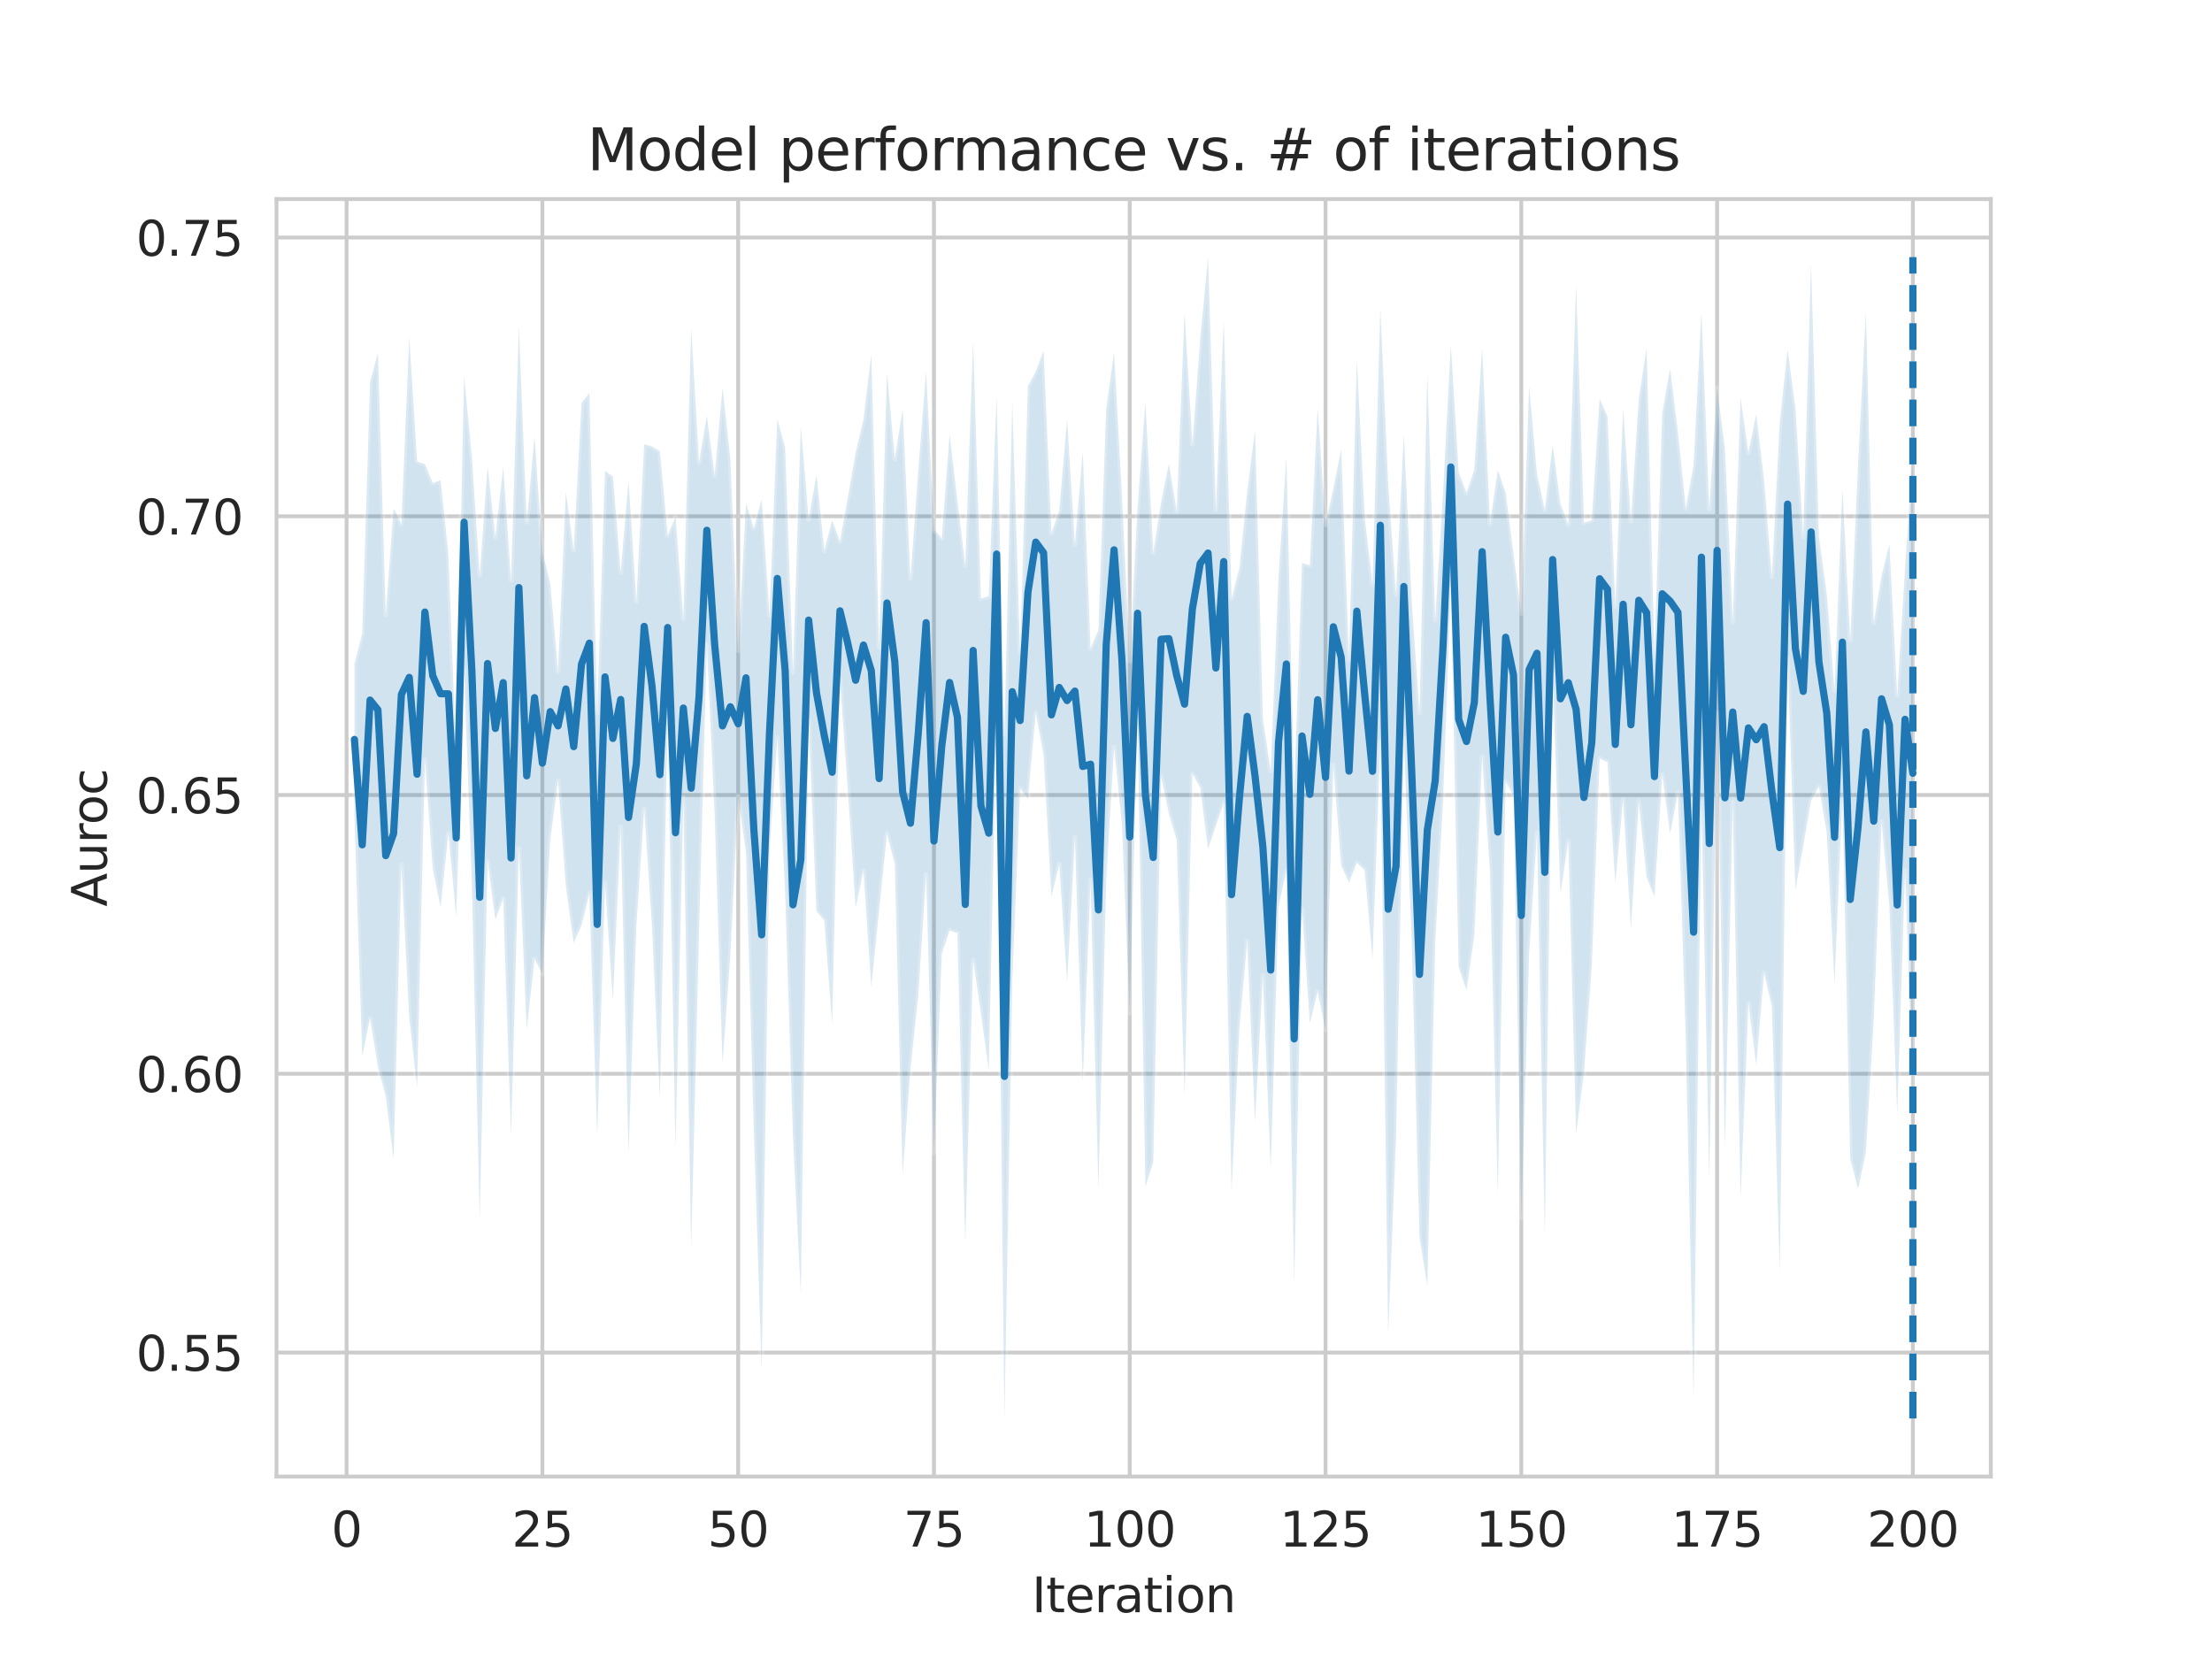 <?xml version="1.0" encoding="utf-8" standalone="no"?>
<!DOCTYPE svg PUBLIC "-//W3C//DTD SVG 1.1//EN"
  "http://www.w3.org/Graphics/SVG/1.1/DTD/svg11.dtd">
<svg xmlns:xlink="http://www.w3.org/1999/xlink" width="460.8pt" height="345.6pt" viewBox="0 0 460.8 345.6" xmlns="http://www.w3.org/2000/svg" version="1.1">
 <defs>
  <style type="text/css">*{stroke-linejoin: round; stroke-linecap: butt}</style>
 </defs>
 <g id="figure_1">
  <g id="patch_1">
   <path d="M 0 345.6 
L 460.8 345.6 
L 460.8 0 
L 0 0 
z
" style="fill: #ffffff"/>
  </g>
  <g id="axes_1">
   <g id="patch_2">
    <path d="M 57.6 307.584 
L 414.72 307.584 
L 414.72 41.472 
L 57.6 41.472 
z
" style="fill: #ffffff"/>
   </g>
   <g id="matplotlib.axis_1">
    <g id="xtick_1">
     <g id="line2d_1">
      <path d="M 72.201 307.584 
L 72.201 41.472 
" clip-path="url(#pf254a55694)" style="fill: none; stroke: #cccccc; stroke-width: 0.8; stroke-linecap: round"/>
     </g>
     <g id="text_1">
      <!-- 0 -->
      <g style="fill: #262626" transform="translate(69.02 322.182)scale(0.1 -0.1)">
       <defs>
        <path id="DejaVuSans-30" d="M 2034 4250 
Q 1547 4250 1301 3770 
Q 1056 3291 1056 2328 
Q 1056 1369 1301 889 
Q 1547 409 2034 409 
Q 2525 409 2770 889 
Q 3016 1369 3016 2328 
Q 3016 3291 2770 3770 
Q 2525 4250 2034 4250 
z
M 2034 4750 
Q 2819 4750 3233 4129 
Q 3647 3509 3647 2328 
Q 3647 1150 3233 529 
Q 2819 -91 2034 -91 
Q 1250 -91 836 529 
Q 422 1150 422 2328 
Q 422 3509 836 4129 
Q 1250 4750 2034 4750 
z
" transform="scale(0.016)"/>
       </defs>
       <use xlink:href="#DejaVuSans-30"/>
      </g>
     </g>
    </g>
    <g id="xtick_2">
     <g id="line2d_2">
      <path d="M 112.987 307.584 
L 112.987 41.472 
" clip-path="url(#pf254a55694)" style="fill: none; stroke: #cccccc; stroke-width: 0.8; stroke-linecap: round"/>
     </g>
     <g id="text_2">
      <!-- 25 -->
      <g style="fill: #262626" transform="translate(106.625 322.182)scale(0.1 -0.1)">
       <defs>
        <path id="DejaVuSans-32" d="M 1228 531 
L 3431 531 
L 3431 0 
L 469 0 
L 469 531 
Q 828 903 1448 1529 
Q 2069 2156 2228 2338 
Q 2531 2678 2651 2914 
Q 2772 3150 2772 3378 
Q 2772 3750 2511 3984 
Q 2250 4219 1831 4219 
Q 1534 4219 1204 4116 
Q 875 4013 500 3803 
L 500 4441 
Q 881 4594 1212 4672 
Q 1544 4750 1819 4750 
Q 2544 4750 2975 4387 
Q 3406 4025 3406 3419 
Q 3406 3131 3298 2873 
Q 3191 2616 2906 2266 
Q 2828 2175 2409 1742 
Q 1991 1309 1228 531 
z
" transform="scale(0.016)"/>
        <path id="DejaVuSans-35" d="M 691 4666 
L 3169 4666 
L 3169 4134 
L 1269 4134 
L 1269 2991 
Q 1406 3038 1543 3061 
Q 1681 3084 1819 3084 
Q 2600 3084 3056 2656 
Q 3513 2228 3513 1497 
Q 3513 744 3044 326 
Q 2575 -91 1722 -91 
Q 1428 -91 1123 -41 
Q 819 9 494 109 
L 494 744 
Q 775 591 1075 516 
Q 1375 441 1709 441 
Q 2250 441 2565 725 
Q 2881 1009 2881 1497 
Q 2881 1984 2565 2268 
Q 2250 2553 1709 2553 
Q 1456 2553 1204 2497 
Q 953 2441 691 2322 
L 691 4666 
z
" transform="scale(0.016)"/>
       </defs>
       <use xlink:href="#DejaVuSans-32"/>
       <use xlink:href="#DejaVuSans-35" x="63.623"/>
      </g>
     </g>
    </g>
    <g id="xtick_3">
     <g id="line2d_3">
      <path d="M 153.773 307.584 
L 153.773 41.472 
" clip-path="url(#pf254a55694)" style="fill: none; stroke: #cccccc; stroke-width: 0.8; stroke-linecap: round"/>
     </g>
     <g id="text_3">
      <!-- 50 -->
      <g style="fill: #262626" transform="translate(147.41 322.182)scale(0.1 -0.1)">
       <use xlink:href="#DejaVuSans-35"/>
       <use xlink:href="#DejaVuSans-30" x="63.623"/>
      </g>
     </g>
    </g>
    <g id="xtick_4">
     <g id="line2d_4">
      <path d="M 194.559 307.584 
L 194.559 41.472 
" clip-path="url(#pf254a55694)" style="fill: none; stroke: #cccccc; stroke-width: 0.8; stroke-linecap: round"/>
     </g>
     <g id="text_4">
      <!-- 75 -->
      <g style="fill: #262626" transform="translate(188.196 322.182)scale(0.1 -0.1)">
       <defs>
        <path id="DejaVuSans-37" d="M 525 4666 
L 3525 4666 
L 3525 4397 
L 1831 0 
L 1172 0 
L 2766 4134 
L 525 4134 
L 525 4666 
z
" transform="scale(0.016)"/>
       </defs>
       <use xlink:href="#DejaVuSans-37"/>
       <use xlink:href="#DejaVuSans-35" x="63.623"/>
      </g>
     </g>
    </g>
    <g id="xtick_5">
     <g id="line2d_5">
      <path d="M 235.344 307.584 
L 235.344 41.472 
" clip-path="url(#pf254a55694)" style="fill: none; stroke: #cccccc; stroke-width: 0.8; stroke-linecap: round"/>
     </g>
     <g id="text_5">
      <!-- 100 -->
      <g style="fill: #262626" transform="translate(225.801 322.182)scale(0.1 -0.1)">
       <defs>
        <path id="DejaVuSans-31" d="M 794 531 
L 1825 531 
L 1825 4091 
L 703 3866 
L 703 4441 
L 1819 4666 
L 2450 4666 
L 2450 531 
L 3481 531 
L 3481 0 
L 794 0 
L 794 531 
z
" transform="scale(0.016)"/>
       </defs>
       <use xlink:href="#DejaVuSans-31"/>
       <use xlink:href="#DejaVuSans-30" x="63.623"/>
       <use xlink:href="#DejaVuSans-30" x="127.246"/>
      </g>
     </g>
    </g>
    <g id="xtick_6">
     <g id="line2d_6">
      <path d="M 276.13 307.584 
L 276.13 41.472 
" clip-path="url(#pf254a55694)" style="fill: none; stroke: #cccccc; stroke-width: 0.8; stroke-linecap: round"/>
     </g>
     <g id="text_6">
      <!-- 125 -->
      <g style="fill: #262626" transform="translate(266.586 322.182)scale(0.1 -0.1)">
       <use xlink:href="#DejaVuSans-31"/>
       <use xlink:href="#DejaVuSans-32" x="63.623"/>
       <use xlink:href="#DejaVuSans-35" x="127.246"/>
      </g>
     </g>
    </g>
    <g id="xtick_7">
     <g id="line2d_7">
      <path d="M 316.916 307.584 
L 316.916 41.472 
" clip-path="url(#pf254a55694)" style="fill: none; stroke: #cccccc; stroke-width: 0.8; stroke-linecap: round"/>
     </g>
     <g id="text_7">
      <!-- 150 -->
      <g style="fill: #262626" transform="translate(307.372 322.182)scale(0.1 -0.1)">
       <use xlink:href="#DejaVuSans-31"/>
       <use xlink:href="#DejaVuSans-35" x="63.623"/>
       <use xlink:href="#DejaVuSans-30" x="127.246"/>
      </g>
     </g>
    </g>
    <g id="xtick_8">
     <g id="line2d_8">
      <path d="M 357.702 307.584 
L 357.702 41.472 
" clip-path="url(#pf254a55694)" style="fill: none; stroke: #cccccc; stroke-width: 0.8; stroke-linecap: round"/>
     </g>
     <g id="text_8">
      <!-- 175 -->
      <g style="fill: #262626" transform="translate(348.158 322.182)scale(0.1 -0.1)">
       <use xlink:href="#DejaVuSans-31"/>
       <use xlink:href="#DejaVuSans-37" x="63.623"/>
       <use xlink:href="#DejaVuSans-35" x="127.246"/>
      </g>
     </g>
    </g>
    <g id="xtick_9">
     <g id="line2d_9">
      <path d="M 398.487 307.584 
L 398.487 41.472 
" clip-path="url(#pf254a55694)" style="fill: none; stroke: #cccccc; stroke-width: 0.8; stroke-linecap: round"/>
     </g>
     <g id="text_9">
      <!-- 200 -->
      <g style="fill: #262626" transform="translate(388.944 322.182)scale(0.1 -0.1)">
       <use xlink:href="#DejaVuSans-32"/>
       <use xlink:href="#DejaVuSans-30" x="63.623"/>
       <use xlink:href="#DejaVuSans-30" x="127.246"/>
      </g>
     </g>
    </g>
    <g id="text_10">
     <!-- Iteration -->
     <g style="fill: #262626" transform="translate(214.951 335.861)scale(0.1 -0.1)">
      <defs>
       <path id="DejaVuSans-49" d="M 628 4666 
L 1259 4666 
L 1259 0 
L 628 0 
L 628 4666 
z
" transform="scale(0.016)"/>
       <path id="DejaVuSans-74" d="M 1172 4494 
L 1172 3500 
L 2356 3500 
L 2356 3053 
L 1172 3053 
L 1172 1153 
Q 1172 725 1289 603 
Q 1406 481 1766 481 
L 2356 481 
L 2356 0 
L 1766 0 
Q 1100 0 847 248 
Q 594 497 594 1153 
L 594 3053 
L 172 3053 
L 172 3500 
L 594 3500 
L 594 4494 
L 1172 4494 
z
" transform="scale(0.016)"/>
       <path id="DejaVuSans-65" d="M 3597 1894 
L 3597 1613 
L 953 1613 
Q 991 1019 1311 708 
Q 1631 397 2203 397 
Q 2534 397 2845 478 
Q 3156 559 3463 722 
L 3463 178 
Q 3153 47 2828 -22 
Q 2503 -91 2169 -91 
Q 1331 -91 842 396 
Q 353 884 353 1716 
Q 353 2575 817 3079 
Q 1281 3584 2069 3584 
Q 2775 3584 3186 3129 
Q 3597 2675 3597 1894 
z
M 3022 2063 
Q 3016 2534 2758 2815 
Q 2500 3097 2075 3097 
Q 1594 3097 1305 2825 
Q 1016 2553 972 2059 
L 3022 2063 
z
" transform="scale(0.016)"/>
       <path id="DejaVuSans-72" d="M 2631 2963 
Q 2534 3019 2420 3045 
Q 2306 3072 2169 3072 
Q 1681 3072 1420 2755 
Q 1159 2438 1159 1844 
L 1159 0 
L 581 0 
L 581 3500 
L 1159 3500 
L 1159 2956 
Q 1341 3275 1631 3429 
Q 1922 3584 2338 3584 
Q 2397 3584 2469 3576 
Q 2541 3569 2628 3553 
L 2631 2963 
z
" transform="scale(0.016)"/>
       <path id="DejaVuSans-61" d="M 2194 1759 
Q 1497 1759 1228 1600 
Q 959 1441 959 1056 
Q 959 750 1161 570 
Q 1363 391 1709 391 
Q 2188 391 2477 730 
Q 2766 1069 2766 1631 
L 2766 1759 
L 2194 1759 
z
M 3341 1997 
L 3341 0 
L 2766 0 
L 2766 531 
Q 2569 213 2275 61 
Q 1981 -91 1556 -91 
Q 1019 -91 701 211 
Q 384 513 384 1019 
Q 384 1609 779 1909 
Q 1175 2209 1959 2209 
L 2766 2209 
L 2766 2266 
Q 2766 2663 2505 2880 
Q 2244 3097 1772 3097 
Q 1472 3097 1187 3025 
Q 903 2953 641 2809 
L 641 3341 
Q 956 3463 1253 3523 
Q 1550 3584 1831 3584 
Q 2591 3584 2966 3190 
Q 3341 2797 3341 1997 
z
" transform="scale(0.016)"/>
       <path id="DejaVuSans-69" d="M 603 3500 
L 1178 3500 
L 1178 0 
L 603 0 
L 603 3500 
z
M 603 4863 
L 1178 4863 
L 1178 4134 
L 603 4134 
L 603 4863 
z
" transform="scale(0.016)"/>
       <path id="DejaVuSans-6f" d="M 1959 3097 
Q 1497 3097 1228 2736 
Q 959 2375 959 1747 
Q 959 1119 1226 758 
Q 1494 397 1959 397 
Q 2419 397 2687 759 
Q 2956 1122 2956 1747 
Q 2956 2369 2687 2733 
Q 2419 3097 1959 3097 
z
M 1959 3584 
Q 2709 3584 3137 3096 
Q 3566 2609 3566 1747 
Q 3566 888 3137 398 
Q 2709 -91 1959 -91 
Q 1206 -91 779 398 
Q 353 888 353 1747 
Q 353 2609 779 3096 
Q 1206 3584 1959 3584 
z
" transform="scale(0.016)"/>
       <path id="DejaVuSans-6e" d="M 3513 2113 
L 3513 0 
L 2938 0 
L 2938 2094 
Q 2938 2591 2744 2837 
Q 2550 3084 2163 3084 
Q 1697 3084 1428 2787 
Q 1159 2491 1159 1978 
L 1159 0 
L 581 0 
L 581 3500 
L 1159 3500 
L 1159 2956 
Q 1366 3272 1645 3428 
Q 1925 3584 2291 3584 
Q 2894 3584 3203 3211 
Q 3513 2838 3513 2113 
z
" transform="scale(0.016)"/>
      </defs>
      <use xlink:href="#DejaVuSans-49"/>
      <use xlink:href="#DejaVuSans-74" x="29.492"/>
      <use xlink:href="#DejaVuSans-65" x="68.701"/>
      <use xlink:href="#DejaVuSans-72" x="130.225"/>
      <use xlink:href="#DejaVuSans-61" x="171.338"/>
      <use xlink:href="#DejaVuSans-74" x="232.617"/>
      <use xlink:href="#DejaVuSans-69" x="271.826"/>
      <use xlink:href="#DejaVuSans-6f" x="299.609"/>
      <use xlink:href="#DejaVuSans-6e" x="360.791"/>
     </g>
    </g>
   </g>
   <g id="matplotlib.axis_2">
    <g id="ytick_1">
     <g id="line2d_10">
      <path d="M 57.6 281.755 
L 414.72 281.755 
" clip-path="url(#pf254a55694)" style="fill: none; stroke: #cccccc; stroke-width: 0.8; stroke-linecap: round"/>
     </g>
     <g id="text_11">
      <!-- 0.55 -->
      <g style="fill: #262626" transform="translate(28.334 285.554)scale(0.1 -0.1)">
       <defs>
        <path id="DejaVuSans-2e" d="M 684 794 
L 1344 794 
L 1344 0 
L 684 0 
L 684 794 
z
" transform="scale(0.016)"/>
       </defs>
       <use xlink:href="#DejaVuSans-30"/>
       <use xlink:href="#DejaVuSans-2e" x="63.623"/>
       <use xlink:href="#DejaVuSans-35" x="95.41"/>
       <use xlink:href="#DejaVuSans-35" x="159.033"/>
      </g>
     </g>
    </g>
    <g id="ytick_2">
     <g id="line2d_11">
      <path d="M 57.6 223.686 
L 414.72 223.686 
" clip-path="url(#pf254a55694)" style="fill: none; stroke: #cccccc; stroke-width: 0.8; stroke-linecap: round"/>
     </g>
     <g id="text_12">
      <!-- 0.60 -->
      <g style="fill: #262626" transform="translate(28.334 227.486)scale(0.1 -0.1)">
       <defs>
        <path id="DejaVuSans-36" d="M 2113 2584 
Q 1688 2584 1439 2293 
Q 1191 2003 1191 1497 
Q 1191 994 1439 701 
Q 1688 409 2113 409 
Q 2538 409 2786 701 
Q 3034 994 3034 1497 
Q 3034 2003 2786 2293 
Q 2538 2584 2113 2584 
z
M 3366 4563 
L 3366 3988 
Q 3128 4100 2886 4159 
Q 2644 4219 2406 4219 
Q 1781 4219 1451 3797 
Q 1122 3375 1075 2522 
Q 1259 2794 1537 2939 
Q 1816 3084 2150 3084 
Q 2853 3084 3261 2657 
Q 3669 2231 3669 1497 
Q 3669 778 3244 343 
Q 2819 -91 2113 -91 
Q 1303 -91 875 529 
Q 447 1150 447 2328 
Q 447 3434 972 4092 
Q 1497 4750 2381 4750 
Q 2619 4750 2861 4703 
Q 3103 4656 3366 4563 
z
" transform="scale(0.016)"/>
       </defs>
       <use xlink:href="#DejaVuSans-30"/>
       <use xlink:href="#DejaVuSans-2e" x="63.623"/>
       <use xlink:href="#DejaVuSans-36" x="95.41"/>
       <use xlink:href="#DejaVuSans-30" x="159.033"/>
      </g>
     </g>
    </g>
    <g id="ytick_3">
     <g id="line2d_12">
      <path d="M 57.6 165.618 
L 414.72 165.618 
" clip-path="url(#pf254a55694)" style="fill: none; stroke: #cccccc; stroke-width: 0.8; stroke-linecap: round"/>
     </g>
     <g id="text_13">
      <!-- 0.65 -->
      <g style="fill: #262626" transform="translate(28.334 169.417)scale(0.1 -0.1)">
       <use xlink:href="#DejaVuSans-30"/>
       <use xlink:href="#DejaVuSans-2e" x="63.623"/>
       <use xlink:href="#DejaVuSans-36" x="95.41"/>
       <use xlink:href="#DejaVuSans-35" x="159.033"/>
      </g>
     </g>
    </g>
    <g id="ytick_4">
     <g id="line2d_13">
      <path d="M 57.6 107.55 
L 414.72 107.55 
" clip-path="url(#pf254a55694)" style="fill: none; stroke: #cccccc; stroke-width: 0.8; stroke-linecap: round"/>
     </g>
     <g id="text_14">
      <!-- 0.70 -->
      <g style="fill: #262626" transform="translate(28.334 111.349)scale(0.1 -0.1)">
       <use xlink:href="#DejaVuSans-30"/>
       <use xlink:href="#DejaVuSans-2e" x="63.623"/>
       <use xlink:href="#DejaVuSans-37" x="95.41"/>
       <use xlink:href="#DejaVuSans-30" x="159.033"/>
      </g>
     </g>
    </g>
    <g id="ytick_5">
     <g id="line2d_14">
      <path d="M 57.6 49.482 
L 414.72 49.482 
" clip-path="url(#pf254a55694)" style="fill: none; stroke: #cccccc; stroke-width: 0.8; stroke-linecap: round"/>
     </g>
     <g id="text_15">
      <!-- 0.75 -->
      <g style="fill: #262626" transform="translate(28.334 53.281)scale(0.1 -0.1)">
       <use xlink:href="#DejaVuSans-30"/>
       <use xlink:href="#DejaVuSans-2e" x="63.623"/>
       <use xlink:href="#DejaVuSans-37" x="95.41"/>
       <use xlink:href="#DejaVuSans-35" x="159.033"/>
      </g>
     </g>
    </g>
    <g id="text_16">
     <!-- Auroc -->
     <g style="fill: #262626" transform="translate(22.255 188.869)rotate(-90)scale(0.1 -0.1)">
      <defs>
       <path id="DejaVuSans-41" d="M 2188 4044 
L 1331 1722 
L 3047 1722 
L 2188 4044 
z
M 1831 4666 
L 2547 4666 
L 4325 0 
L 3669 0 
L 3244 1197 
L 1141 1197 
L 716 0 
L 50 0 
L 1831 4666 
z
" transform="scale(0.016)"/>
       <path id="DejaVuSans-75" d="M 544 1381 
L 544 3500 
L 1119 3500 
L 1119 1403 
Q 1119 906 1312 657 
Q 1506 409 1894 409 
Q 2359 409 2629 706 
Q 2900 1003 2900 1516 
L 2900 3500 
L 3475 3500 
L 3475 0 
L 2900 0 
L 2900 538 
Q 2691 219 2414 64 
Q 2138 -91 1772 -91 
Q 1169 -91 856 284 
Q 544 659 544 1381 
z
M 1991 3584 
L 1991 3584 
z
" transform="scale(0.016)"/>
       <path id="DejaVuSans-63" d="M 3122 3366 
L 3122 2828 
Q 2878 2963 2633 3030 
Q 2388 3097 2138 3097 
Q 1578 3097 1268 2742 
Q 959 2388 959 1747 
Q 959 1106 1268 751 
Q 1578 397 2138 397 
Q 2388 397 2633 464 
Q 2878 531 3122 666 
L 3122 134 
Q 2881 22 2623 -34 
Q 2366 -91 2075 -91 
Q 1284 -91 818 406 
Q 353 903 353 1747 
Q 353 2603 823 3093 
Q 1294 3584 2113 3584 
Q 2378 3584 2631 3529 
Q 2884 3475 3122 3366 
z
" transform="scale(0.016)"/>
      </defs>
      <use xlink:href="#DejaVuSans-41"/>
      <use xlink:href="#DejaVuSans-75" x="68.408"/>
      <use xlink:href="#DejaVuSans-72" x="131.787"/>
      <use xlink:href="#DejaVuSans-6f" x="170.65"/>
      <use xlink:href="#DejaVuSans-63" x="231.832"/>
     </g>
    </g>
   </g>
   <g id="PolyCollection_1">
    <defs>
     <path id="mbda8fba583" d="M 73.833 -207.339 
L 73.833 -175.777 
L 75.464 -125.609 
L 77.096 -133.483 
L 78.727 -123.386 
L 80.358 -117.234 
L 81.99 -104.199 
L 83.621 -165.455 
L 85.253 -133.581 
L 86.884 -119.152 
L 88.516 -187.264 
L 90.147 -164.687 
L 91.778 -156.627 
L 93.41 -172.075 
L 95.041 -154.683 
L 96.673 -206.278 
L 98.304 -161.298 
L 99.936 -91.635 
L 101.567 -166.355 
L 103.198 -154.01 
L 104.83 -158.449 
L 106.461 -109.046 
L 108.093 -168.871 
L 109.724 -131.173 
L 111.356 -145.844 
L 112.987 -142.711 
L 114.618 -170.529 
L 116.25 -182.995 
L 117.881 -161.021 
L 119.513 -149.175 
L 121.144 -152.863 
L 122.776 -159.508 
L 124.407 -108.969 
L 126.038 -161.675 
L 127.67 -137.187 
L 129.301 -173.353 
L 130.933 -105.194 
L 132.564 -152.728 
L 134.196 -177.185 
L 135.827 -152.649 
L 137.458 -116.847 
L 139.09 -195.697 
L 140.721 -106.341 
L 142.353 -179.538 
L 143.984 -85.652 
L 145.616 -151.42 
L 147.247 -211.308 
L 148.879 -176.055 
L 150.51 -123.99 
L 152.141 -146.624 
L 153.773 -179.625 
L 155.404 -168.069 
L 157.036 -110.197 
L 158.667 -60.15 
L 160.299 -168.398 
L 161.93 -191.915 
L 163.561 -159.515 
L 165.193 -108.732 
L 166.824 -76.082 
L 168.456 -195.512 
L 170.087 -155.819 
L 171.719 -153.829 
L 173.35 -132.201 
L 174.981 -203.916 
L 176.613 -181.204 
L 178.244 -156.512 
L 179.876 -164.291 
L 181.507 -140.038 
L 183.139 -156.108 
L 184.77 -171.965 
L 186.401 -165.638 
L 188.033 -100.894 
L 189.664 -123.067 
L 191.296 -138.224 
L 192.927 -163.495 
L 194.559 -105.473 
L 196.19 -146.934 
L 197.821 -151.779 
L 199.453 -151.202 
L 201.084 -86.581 
L 202.716 -145.657 
L 204.347 -134.531 
L 205.979 -122.665 
L 207.61 -197.302 
L 209.241 -50.112 
L 210.873 -141.132 
L 212.504 -181.346 
L 214.136 -179.212 
L 215.767 -197.141 
L 217.399 -188.405 
L 219.03 -158.818 
L 220.661 -165.567 
L 222.293 -141.047 
L 223.924 -171.102 
L 225.556 -120.376 
L 227.187 -162.283 
L 228.819 -97.778 
L 230.45 -162.343 
L 232.081 -189.994 
L 233.713 -173.977 
L 235.344 -134.532 
L 236.976 -195.821 
L 238.607 -98.343 
L 240.239 -103.494 
L 241.87 -183.999 
L 243.501 -176.123 
L 245.133 -170.596 
L 246.764 -117.351 
L 248.396 -184.474 
L 250.027 -181.526 
L 251.659 -168.759 
L 253.29 -173.591 
L 254.921 -178.323 
L 256.553 -97.517 
L 258.184 -131.47 
L 259.816 -149.589 
L 261.447 -111.894 
L 263.079 -142.45 
L 264.71 -102.101 
L 266.341 -156.758 
L 267.973 -164.231 
L 269.604 -77.993 
L 271.236 -156.257 
L 272.867 -132.421 
L 274.499 -139.077 
L 276.13 -131.03 
L 277.761 -186.242 
L 279.393 -165.33 
L 281.024 -161.738 
L 282.656 -165.867 
L 284.287 -164.295 
L 285.919 -145.87 
L 287.55 -191.017 
L 289.181 -67.709 
L 290.813 -108.624 
L 292.444 -191.811 
L 294.076 -149.803 
L 295.707 -88.041 
L 297.339 -77.636 
L 298.97 -149.324 
L 300.601 -178.742 
L 302.233 -222.9 
L 303.864 -144.194 
L 305.496 -139.341 
L 307.127 -150.76 
L 308.759 -188.011 
L 310.39 -164.131 
L 312.021 -96.903 
L 313.653 -182.764 
L 315.284 -179.848 
L 316.916 -91.988 
L 318.547 -147.106 
L 320.179 -172.253 
L 321.81 -88.376 
L 323.441 -205.2 
L 325.073 -159.467 
L 326.704 -170.437 
L 328.336 -109.477 
L 329.967 -122.229 
L 331.599 -144.548 
L 333.23 -187.585 
L 334.862 -186.795 
L 336.493 -161.672 
L 338.124 -179.065 
L 339.756 -152.187 
L 341.387 -178.669 
L 343.019 -162.888 
L 344.65 -158.839 
L 346.282 -184.288 
L 347.913 -171.902 
L 349.544 -180.547 
L 351.176 -129.508 
L 352.807 -54.234 
L 354.439 -178.403 
L 356.07 -100.223 
L 357.702 -197.086 
L 359.333 -106.746 
L 360.964 -178.525 
L 362.596 -96.028 
L 364.227 -136.642 
L 365.859 -123.726 
L 367.49 -142.926 
L 369.122 -135.887 
L 370.753 -80.592 
L 372.384 -208.413 
L 374.016 -160.283 
L 375.647 -169.395 
L 377.279 -178.816 
L 378.91 -181.704 
L 380.542 -172.245 
L 382.173 -140.638 
L 383.804 -179.847 
L 385.436 -104.217 
L 387.067 -97.963 
L 388.699 -105.585 
L 390.33 -133.255 
L 391.962 -174.431 
L 393.593 -156.895 
L 395.224 -113.447 
L 396.856 -164.278 
L 398.487 -118.082 
L 398.487 -250.94 
L 398.487 -250.94 
L 396.856 -227.234 
L 395.224 -200.694 
L 393.593 -232.283 
L 391.962 -225.614 
L 390.33 -215.818 
L 388.699 -280.679 
L 387.067 -248.691 
L 385.436 -212.237 
L 383.804 -243.805 
L 382.173 -201.723 
L 380.542 -221.89 
L 378.91 -233.745 
L 377.279 -290.749 
L 375.647 -233.752 
L 374.016 -260.615 
L 372.384 -272.755 
L 370.753 -257.466 
L 369.122 -225.421 
L 367.49 -245.506 
L 365.859 -259.276 
L 364.227 -251.276 
L 362.596 -262.664 
L 360.964 -216.006 
L 359.333 -252.062 
L 357.702 -264.805 
L 356.07 -239.543 
L 354.439 -280.653 
L 352.807 -248.593 
L 351.176 -239.785 
L 349.544 -255.504 
L 347.913 -268.85 
L 346.282 -259.505 
L 344.65 -208.817 
L 343.019 -273.063 
L 341.387 -262.419 
L 339.756 -237.051 
L 338.124 -260.378 
L 336.493 -219.37 
L 334.862 -258.872 
L 333.23 -262.491 
L 331.599 -237.231 
L 329.967 -236.703 
L 328.336 -286.175 
L 326.704 -236.324 
L 325.073 -240.573 
L 323.441 -252.865 
L 321.81 -239.387 
L 320.179 -246.782 
L 318.547 -265.104 
L 316.916 -217.778 
L 315.284 -230.162 
L 313.653 -242.931 
L 312.021 -247.649 
L 310.39 -236.461 
L 308.759 -273.334 
L 307.127 -247.716 
L 305.496 -242.922 
L 303.864 -247.288 
L 302.233 -273.725 
L 300.601 -242.677 
L 298.97 -216.457 
L 297.339 -267.801 
L 295.707 -197.165 
L 294.076 -220.427 
L 292.444 -255.035 
L 290.813 -221.685 
L 289.181 -244.684 
L 287.55 -281.329 
L 285.919 -223.981 
L 284.287 -237.716 
L 282.656 -270.7 
L 281.024 -208.197 
L 279.393 -251.996 
L 277.761 -243.803 
L 276.13 -236.305 
L 274.499 -260.601 
L 272.867 -227.83 
L 271.236 -228.283 
L 269.604 -180.372 
L 267.973 -250.325 
L 266.341 -225.24 
L 264.71 -184.941 
L 263.079 -195.883 
L 261.447 -256.001 
L 259.816 -243.132 
L 258.184 -227.191 
L 256.553 -220.928 
L 254.921 -278.894 
L 253.29 -239.3 
L 251.659 -292.032 
L 250.027 -274.895 
L 248.396 -253.026 
L 246.764 -280.467 
L 245.133 -239.134 
L 243.501 -248.994 
L 241.87 -240.881 
L 240.239 -230.449 
L 238.607 -261.864 
L 236.976 -239.88 
L 235.344 -207.904 
L 233.713 -242.431 
L 232.081 -272.121 
L 230.45 -260.464 
L 228.819 -214.326 
L 227.187 -210.517 
L 225.556 -251.478 
L 223.924 -232.16 
L 222.293 -258.275 
L 220.661 -239.212 
L 219.03 -234.534 
L 217.399 -272.465 
L 215.767 -268.186 
L 214.136 -265.175 
L 212.504 -209.644 
L 210.873 -261.879 
L 209.241 -192.624 
L 207.61 -263.053 
L 205.979 -221.417 
L 204.347 -220.907 
L 202.716 -274.533 
L 201.084 -227.801 
L 199.453 -241.124 
L 197.821 -255.072 
L 196.19 -233.462 
L 194.559 -235.337 
L 192.927 -268.275 
L 191.296 -247.59 
L 189.664 -225.153 
L 188.033 -260.39 
L 186.401 -249.965 
L 184.77 -268.011 
L 183.139 -210.71 
L 181.507 -271.723 
L 179.876 -258.162 
L 178.244 -251.28 
L 176.613 -241.91 
L 174.981 -232.784 
L 173.35 -237.253 
L 171.719 -230.864 
L 170.087 -246.716 
L 168.456 -237.324 
L 166.824 -256.956 
L 165.193 -205.492 
L 163.561 -252.252 
L 161.93 -258.281 
L 160.299 -217.358 
L 158.667 -241.555 
L 157.036 -235.542 
L 155.404 -240.72 
L 153.773 -210.031 
L 152.141 -250.115 
L 150.51 -264.765 
L 148.879 -246.541 
L 147.247 -258.953 
L 145.616 -249.282 
L 143.984 -277.171 
L 142.353 -216.658 
L 140.721 -237.913 
L 139.09 -234.058 
L 137.458 -251.588 
L 135.827 -252.608 
L 134.196 -253.05 
L 132.564 -220.299 
L 130.933 -245.428 
L 129.301 -226.401 
L 127.67 -246.356 
L 126.038 -247.502 
L 124.407 -197.091 
L 122.776 -263.728 
L 121.144 -261.653 
L 119.513 -230.944 
L 117.881 -243.112 
L 116.25 -205.774 
L 114.618 -224.187 
L 112.987 -230.552 
L 111.356 -254.676 
L 109.724 -236.779 
L 108.093 -277.512 
L 106.461 -224.693 
L 104.83 -248.341 
L 103.198 -233.694 
L 101.567 -248.388 
L 99.936 -225.722 
L 98.304 -250.191 
L 96.673 -267.346 
L 95.041 -187.438 
L 93.41 -230.05 
L 91.778 -245.54 
L 90.147 -244.989 
L 88.516 -248.927 
L 86.884 -249.484 
L 85.253 -275.386 
L 83.621 -236.4 
L 81.99 -239.698 
L 80.358 -217.48 
L 78.727 -272.073 
L 77.096 -266.036 
L 75.464 -213.611 
L 73.833 -207.339 
z
" style="stroke: #ffffff; stroke-opacity: 0.2"/>
    </defs>
    <g clip-path="url(#pf254a55694)">
     <use xlink:href="#mbda8fba583" x="0" y="345.6" style="fill: #1f77b4; fill-opacity: 0.2; stroke: #ffffff; stroke-opacity: 0.2"/>
    </g>
   </g>
   <g id="line2d_15">
    <path d="M 73.833 154.042 
L 75.464 175.99 
L 77.096 145.84 
L 78.727 147.87 
L 80.358 178.243 
L 81.99 173.652 
L 83.621 144.673 
L 85.253 141.117 
L 86.884 161.282 
L 88.516 127.504 
L 90.147 140.762 
L 91.778 144.517 
L 93.41 144.538 
L 95.041 174.539 
L 96.673 108.788 
L 98.304 139.855 
L 99.936 186.922 
L 101.567 138.229 
L 103.198 151.748 
L 104.83 142.205 
L 106.461 178.73 
L 108.093 122.409 
L 109.724 161.624 
L 111.356 145.34 
L 112.987 158.968 
L 114.618 148.242 
L 116.25 151.215 
L 117.881 143.533 
L 119.513 155.54 
L 121.144 138.342 
L 122.776 133.982 
L 124.407 192.57 
L 126.038 141.011 
L 127.67 153.829 
L 129.301 145.723 
L 130.933 170.289 
L 132.564 159.086 
L 134.196 130.483 
L 135.827 142.971 
L 137.458 161.382 
L 139.09 130.723 
L 140.721 173.473 
L 142.353 147.502 
L 143.984 164.188 
L 145.616 145.249 
L 147.247 110.469 
L 148.879 134.302 
L 150.51 151.222 
L 152.141 147.231 
L 153.773 150.772 
L 155.404 141.205 
L 157.036 172.731 
L 158.667 194.748 
L 160.299 152.722 
L 161.93 120.502 
L 163.561 139.716 
L 165.193 188.488 
L 166.824 179.081 
L 168.456 129.182 
L 170.087 144.333 
L 171.719 153.253 
L 173.35 160.873 
L 174.981 127.25 
L 176.613 134.043 
L 178.244 141.704 
L 179.876 134.374 
L 181.507 139.719 
L 183.139 162.191 
L 184.77 125.612 
L 186.401 137.799 
L 188.033 164.958 
L 189.664 171.49 
L 191.296 152.693 
L 192.927 129.715 
L 194.559 175.195 
L 196.19 155.402 
L 197.821 142.174 
L 199.453 149.437 
L 201.084 188.409 
L 202.716 135.505 
L 204.347 167.881 
L 205.979 173.559 
L 207.61 115.423 
L 209.241 224.232 
L 210.873 144.095 
L 212.504 150.105 
L 214.136 123.406 
L 215.767 112.936 
L 217.399 115.165 
L 219.03 148.924 
L 220.661 143.211 
L 222.293 145.939 
L 223.924 143.969 
L 225.556 159.673 
L 227.187 159.2 
L 228.819 189.548 
L 230.45 134.197 
L 232.081 114.542 
L 233.713 137.396 
L 235.344 174.382 
L 236.976 127.749 
L 238.607 165.497 
L 240.239 178.628 
L 241.87 133.16 
L 243.501 133.041 
L 245.133 140.735 
L 246.764 146.691 
L 248.396 126.85 
L 250.027 117.389 
L 251.659 115.205 
L 253.29 139.155 
L 254.921 116.991 
L 256.553 186.377 
L 258.184 166.269 
L 259.816 149.24 
L 261.447 161.652 
L 263.079 176.434 
L 264.71 202.079 
L 266.341 154.601 
L 267.973 138.322 
L 269.604 216.417 
L 271.236 153.33 
L 272.867 165.474 
L 274.499 145.761 
L 276.13 161.932 
L 277.761 130.577 
L 279.393 136.937 
L 281.024 160.632 
L 282.656 127.316 
L 284.287 144.595 
L 285.919 160.675 
L 287.55 109.427 
L 289.181 189.404 
L 290.813 180.445 
L 292.444 122.177 
L 294.076 160.485 
L 295.707 202.997 
L 297.339 172.882 
L 298.97 162.71 
L 300.601 134.89 
L 302.233 97.287 
L 303.864 149.859 
L 305.496 154.468 
L 307.127 146.362 
L 308.759 114.927 
L 310.39 145.304 
L 312.021 173.324 
L 313.653 132.752 
L 315.284 140.595 
L 316.916 190.717 
L 318.547 139.495 
L 320.179 136.082 
L 321.81 181.718 
L 323.441 116.568 
L 325.073 145.58 
L 326.704 142.22 
L 328.336 147.774 
L 329.967 166.134 
L 331.599 154.71 
L 333.23 120.562 
L 334.862 122.767 
L 336.493 155.079 
L 338.124 125.879 
L 339.756 150.981 
L 341.387 125.056 
L 343.019 127.625 
L 344.65 161.772 
L 346.282 123.703 
L 347.913 125.224 
L 349.544 127.575 
L 352.807 194.186 
L 354.439 116.072 
L 356.07 175.717 
L 357.702 114.655 
L 359.333 166.196 
L 360.964 148.335 
L 362.596 166.254 
L 364.227 151.641 
L 365.859 154.099 
L 367.49 151.384 
L 369.122 164.946 
L 370.753 176.571 
L 372.384 105.016 
L 374.016 135.151 
L 375.647 144.027 
L 377.279 110.817 
L 378.91 137.875 
L 380.542 148.532 
L 382.173 174.42 
L 383.804 133.774 
L 385.436 187.373 
L 387.067 172.273 
L 388.699 152.468 
L 390.33 171.064 
L 391.962 145.577 
L 393.593 151.011 
L 395.224 188.529 
L 396.856 149.844 
L 398.487 161.089 
L 398.487 161.089 
" clip-path="url(#pf254a55694)" style="fill: none; stroke: #1f77b4; stroke-width: 1.5; stroke-linecap: round"/>
   </g>
   <g id="LineCollection_1">
    <path d="M 398.487 295.488 
L 398.487 53.568 
" clip-path="url(#pf254a55694)" style="fill: none; stroke-dasharray: 5.55,2.4; stroke-dashoffset: 0; stroke: #1f77b4; stroke-width: 1.5"/>
   </g>
   <g id="patch_3">
    <path d="M 57.6 307.584 
L 57.6 41.472 
" style="fill: none; stroke: #cccccc; stroke-width: 0.8; stroke-linejoin: miter; stroke-linecap: square"/>
   </g>
   <g id="patch_4">
    <path d="M 414.72 307.584 
L 414.72 41.472 
" style="fill: none; stroke: #cccccc; stroke-width: 0.8; stroke-linejoin: miter; stroke-linecap: square"/>
   </g>
   <g id="patch_5">
    <path d="M 57.6 307.584 
L 414.72 307.584 
" style="fill: none; stroke: #cccccc; stroke-width: 0.8; stroke-linejoin: miter; stroke-linecap: square"/>
   </g>
   <g id="patch_6">
    <path d="M 57.6 41.472 
L 414.72 41.472 
" style="fill: none; stroke: #cccccc; stroke-width: 0.8; stroke-linejoin: miter; stroke-linecap: square"/>
   </g>
   <g id="text_17">
    <!-- Model performance vs. # of iterations -->
    <g style="fill: #262626" transform="translate(122.315 35.472)scale(0.12 -0.12)">
     <defs>
      <path id="DejaVuSans-4d" d="M 628 4666 
L 1569 4666 
L 2759 1491 
L 3956 4666 
L 4897 4666 
L 4897 0 
L 4281 0 
L 4281 4097 
L 3078 897 
L 2444 897 
L 1241 4097 
L 1241 0 
L 628 0 
L 628 4666 
z
" transform="scale(0.016)"/>
      <path id="DejaVuSans-64" d="M 2906 2969 
L 2906 4863 
L 3481 4863 
L 3481 0 
L 2906 0 
L 2906 525 
Q 2725 213 2448 61 
Q 2172 -91 1784 -91 
Q 1150 -91 751 415 
Q 353 922 353 1747 
Q 353 2572 751 3078 
Q 1150 3584 1784 3584 
Q 2172 3584 2448 3432 
Q 2725 3281 2906 2969 
z
M 947 1747 
Q 947 1113 1208 752 
Q 1469 391 1925 391 
Q 2381 391 2643 752 
Q 2906 1113 2906 1747 
Q 2906 2381 2643 2742 
Q 2381 3103 1925 3103 
Q 1469 3103 1208 2742 
Q 947 2381 947 1747 
z
" transform="scale(0.016)"/>
      <path id="DejaVuSans-6c" d="M 603 4863 
L 1178 4863 
L 1178 0 
L 603 0 
L 603 4863 
z
" transform="scale(0.016)"/>
      <path id="DejaVuSans-20" transform="scale(0.016)"/>
      <path id="DejaVuSans-70" d="M 1159 525 
L 1159 -1331 
L 581 -1331 
L 581 3500 
L 1159 3500 
L 1159 2969 
Q 1341 3281 1617 3432 
Q 1894 3584 2278 3584 
Q 2916 3584 3314 3078 
Q 3713 2572 3713 1747 
Q 3713 922 3314 415 
Q 2916 -91 2278 -91 
Q 1894 -91 1617 61 
Q 1341 213 1159 525 
z
M 3116 1747 
Q 3116 2381 2855 2742 
Q 2594 3103 2138 3103 
Q 1681 3103 1420 2742 
Q 1159 2381 1159 1747 
Q 1159 1113 1420 752 
Q 1681 391 2138 391 
Q 2594 391 2855 752 
Q 3116 1113 3116 1747 
z
" transform="scale(0.016)"/>
      <path id="DejaVuSans-66" d="M 2375 4863 
L 2375 4384 
L 1825 4384 
Q 1516 4384 1395 4259 
Q 1275 4134 1275 3809 
L 1275 3500 
L 2222 3500 
L 2222 3053 
L 1275 3053 
L 1275 0 
L 697 0 
L 697 3053 
L 147 3053 
L 147 3500 
L 697 3500 
L 697 3744 
Q 697 4328 969 4595 
Q 1241 4863 1831 4863 
L 2375 4863 
z
" transform="scale(0.016)"/>
      <path id="DejaVuSans-6d" d="M 3328 2828 
Q 3544 3216 3844 3400 
Q 4144 3584 4550 3584 
Q 5097 3584 5394 3201 
Q 5691 2819 5691 2113 
L 5691 0 
L 5113 0 
L 5113 2094 
Q 5113 2597 4934 2840 
Q 4756 3084 4391 3084 
Q 3944 3084 3684 2787 
Q 3425 2491 3425 1978 
L 3425 0 
L 2847 0 
L 2847 2094 
Q 2847 2600 2669 2842 
Q 2491 3084 2119 3084 
Q 1678 3084 1418 2786 
Q 1159 2488 1159 1978 
L 1159 0 
L 581 0 
L 581 3500 
L 1159 3500 
L 1159 2956 
Q 1356 3278 1631 3431 
Q 1906 3584 2284 3584 
Q 2666 3584 2933 3390 
Q 3200 3197 3328 2828 
z
" transform="scale(0.016)"/>
      <path id="DejaVuSans-76" d="M 191 3500 
L 800 3500 
L 1894 563 
L 2988 3500 
L 3597 3500 
L 2284 0 
L 1503 0 
L 191 3500 
z
" transform="scale(0.016)"/>
      <path id="DejaVuSans-73" d="M 2834 3397 
L 2834 2853 
Q 2591 2978 2328 3040 
Q 2066 3103 1784 3103 
Q 1356 3103 1142 2972 
Q 928 2841 928 2578 
Q 928 2378 1081 2264 
Q 1234 2150 1697 2047 
L 1894 2003 
Q 2506 1872 2764 1633 
Q 3022 1394 3022 966 
Q 3022 478 2636 193 
Q 2250 -91 1575 -91 
Q 1294 -91 989 -36 
Q 684 19 347 128 
L 347 722 
Q 666 556 975 473 
Q 1284 391 1588 391 
Q 1994 391 2212 530 
Q 2431 669 2431 922 
Q 2431 1156 2273 1281 
Q 2116 1406 1581 1522 
L 1381 1569 
Q 847 1681 609 1914 
Q 372 2147 372 2553 
Q 372 3047 722 3315 
Q 1072 3584 1716 3584 
Q 2034 3584 2315 3537 
Q 2597 3491 2834 3397 
z
" transform="scale(0.016)"/>
      <path id="DejaVuSans-23" d="M 3272 2816 
L 2363 2816 
L 2100 1772 
L 3016 1772 
L 3272 2816 
z
M 2803 4594 
L 2478 3297 
L 3391 3297 
L 3719 4594 
L 4219 4594 
L 3897 3297 
L 4872 3297 
L 4872 2816 
L 3775 2816 
L 3519 1772 
L 4513 1772 
L 4513 1294 
L 3397 1294 
L 3072 0 
L 2572 0 
L 2894 1294 
L 1978 1294 
L 1656 0 
L 1153 0 
L 1478 1294 
L 494 1294 
L 494 1772 
L 1594 1772 
L 1856 2816 
L 850 2816 
L 850 3297 
L 1978 3297 
L 2297 4594 
L 2803 4594 
z
" transform="scale(0.016)"/>
     </defs>
     <use xlink:href="#DejaVuSans-4d"/>
     <use xlink:href="#DejaVuSans-6f" x="86.279"/>
     <use xlink:href="#DejaVuSans-64" x="147.461"/>
     <use xlink:href="#DejaVuSans-65" x="210.938"/>
     <use xlink:href="#DejaVuSans-6c" x="272.461"/>
     <use xlink:href="#DejaVuSans-20" x="300.244"/>
     <use xlink:href="#DejaVuSans-70" x="332.031"/>
     <use xlink:href="#DejaVuSans-65" x="395.508"/>
     <use xlink:href="#DejaVuSans-72" x="457.031"/>
     <use xlink:href="#DejaVuSans-66" x="498.145"/>
     <use xlink:href="#DejaVuSans-6f" x="533.35"/>
     <use xlink:href="#DejaVuSans-72" x="594.531"/>
     <use xlink:href="#DejaVuSans-6d" x="633.895"/>
     <use xlink:href="#DejaVuSans-61" x="731.307"/>
     <use xlink:href="#DejaVuSans-6e" x="792.586"/>
     <use xlink:href="#DejaVuSans-63" x="855.965"/>
     <use xlink:href="#DejaVuSans-65" x="910.945"/>
     <use xlink:href="#DejaVuSans-20" x="972.469"/>
     <use xlink:href="#DejaVuSans-76" x="1004.256"/>
     <use xlink:href="#DejaVuSans-73" x="1063.436"/>
     <use xlink:href="#DejaVuSans-2e" x="1115.535"/>
     <use xlink:href="#DejaVuSans-20" x="1147.322"/>
     <use xlink:href="#DejaVuSans-23" x="1179.109"/>
     <use xlink:href="#DejaVuSans-20" x="1262.898"/>
     <use xlink:href="#DejaVuSans-6f" x="1294.686"/>
     <use xlink:href="#DejaVuSans-66" x="1355.867"/>
     <use xlink:href="#DejaVuSans-20" x="1391.072"/>
     <use xlink:href="#DejaVuSans-69" x="1422.859"/>
     <use xlink:href="#DejaVuSans-74" x="1450.643"/>
     <use xlink:href="#DejaVuSans-65" x="1489.852"/>
     <use xlink:href="#DejaVuSans-72" x="1551.375"/>
     <use xlink:href="#DejaVuSans-61" x="1592.488"/>
     <use xlink:href="#DejaVuSans-74" x="1653.768"/>
     <use xlink:href="#DejaVuSans-69" x="1692.977"/>
     <use xlink:href="#DejaVuSans-6f" x="1720.76"/>
     <use xlink:href="#DejaVuSans-6e" x="1781.941"/>
     <use xlink:href="#DejaVuSans-73" x="1845.32"/>
    </g>
   </g>
  </g>
 </g>
 <defs>
  <clipPath id="pf254a55694">
   <rect x="57.6" y="41.472" width="357.12" height="266.112"/>
  </clipPath>
 </defs>
</svg>

